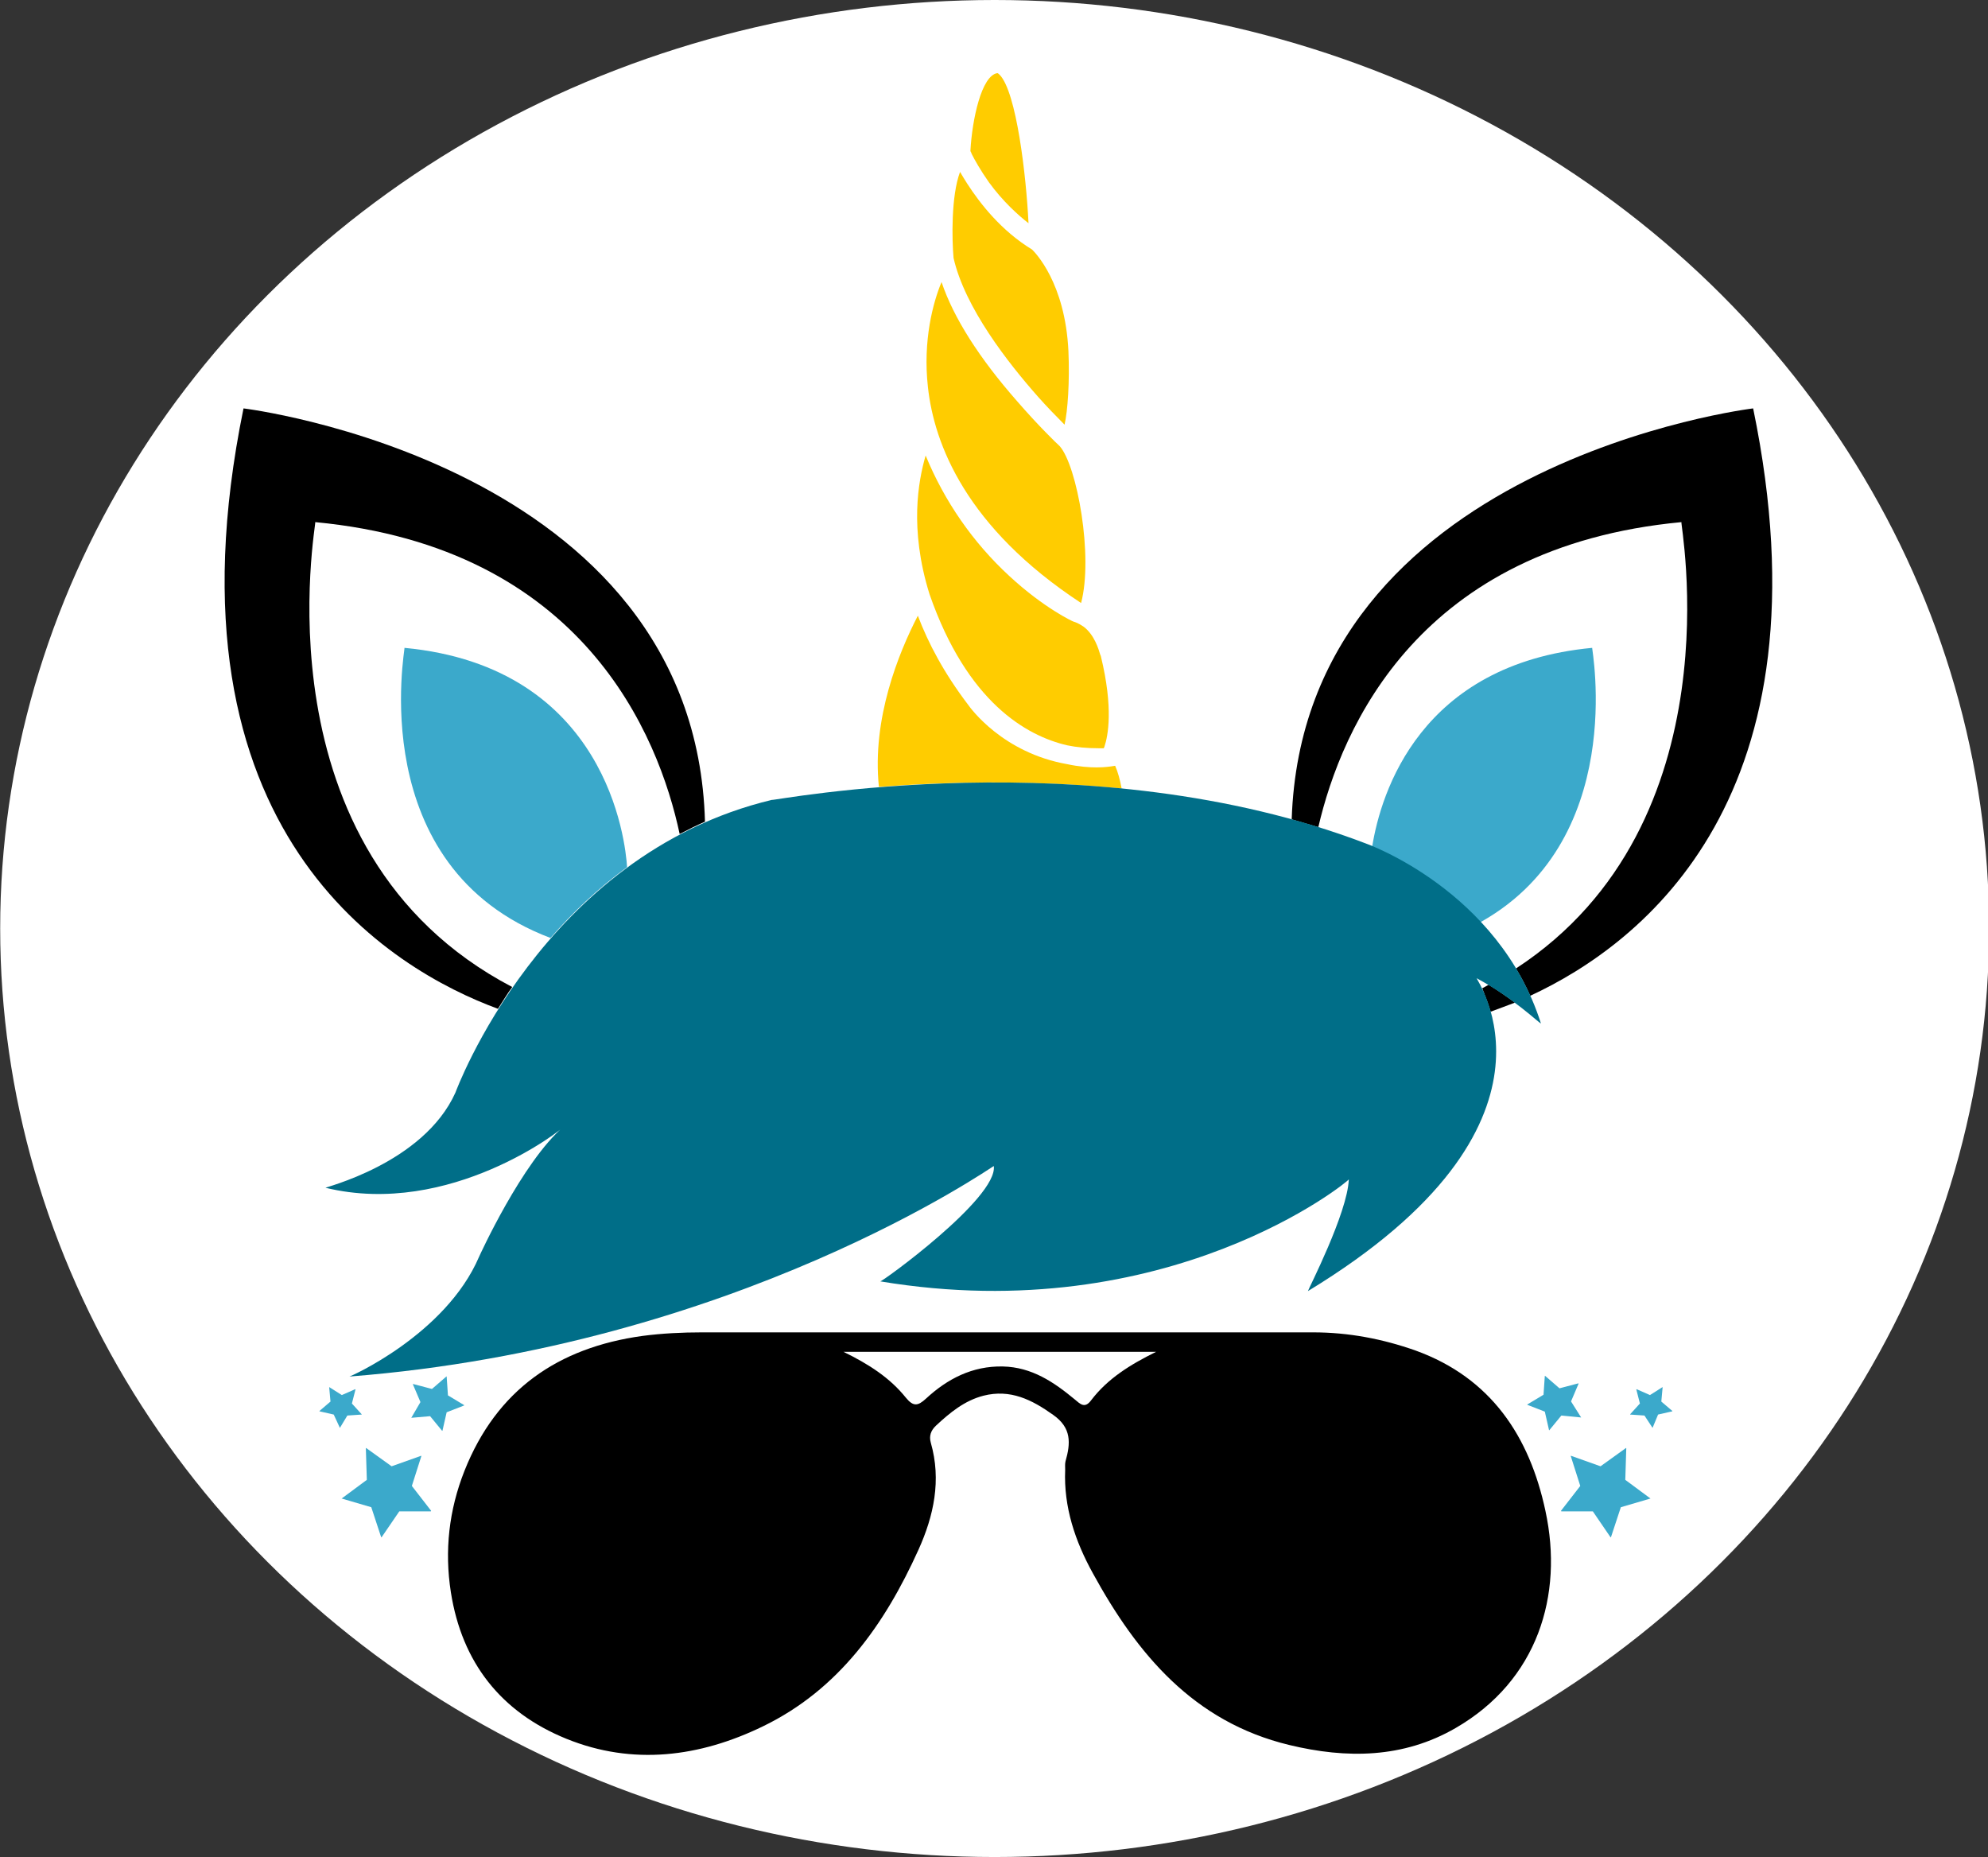 <?xml version="1.0" encoding="UTF-8" standalone="no"?>
<!-- Generator: Adobe Illustrator 18.0.0, SVG Export Plug-In . SVG Version: 6.00 Build 0)  -->

<svg
   version="1.1"
   id="Calque_1"
   x="0px"
   y="0px"
   viewBox="0 0 611.993 571.608"
   xml:space="preserve"
   sodipodi:docname="unicorn.svg"
   width="611.993"
   height="571.608"
   inkscape:version="1.2.1 (9c6d41e, 2022-07-14)"
   xmlns:inkscape="http://www.inkscape.org/namespaces/inkscape"
   xmlns:sodipodi="http://sodipodi.sourceforge.net/DTD/sodipodi-0.dtd"
   xmlns:xlink="http://www.w3.org/1999/xlink"
   xmlns="http://www.w3.org/2000/svg"
   xmlns:svg="http://www.w3.org/2000/svg"><rect x="0" y="0" width="611.993" height="571.608" fill="#333333" stroke="none"/><defs
   id="defs41"><color-profile
     name="ACES-CG-Linear--Academy-Color-Encoding-System-AP1-"
     xlink:href="file:///System/Library/ColorSync/Profiles/ACESCG%20Linear.icc"
     id="color-profile491" /></defs><sodipodi:namedview
   id="namedview39"
   pagecolor="#ffffff"
   bordercolor="#000000"
   borderopacity="0.25"
   inkscape:showpageshadow="true"
   inkscape:pageopacity="0.00784314"
   inkscape:pagecheckerboard="true"
   inkscape:deskcolor="#d1d1d1"
   showgrid="false"
   inkscape:zoom="1.2875956"
   inkscape:cx="197.65523"
   inkscape:cy="311.43319"
   inkscape:window-width="1390"
   inkscape:window-height="942"
   inkscape:window-x="0"
   inkscape:window-y="62"
   inkscape:window-maximized="0"
   inkscape:current-layer="g311"
   showborder="false"
   borderlayer="true"
   shape-rendering="auto" />
<style
   type="text/css"
   id="style2">
	.st0{fill:#3BA9CB;}
	.st1{fill:#FFCC00;}
	.st2{fill:#006E88;}
</style>





<g
   id="g311"
   transform="matrix(0.999,0,0,1,-120.141,-17.086)"><ellipse
     style="fill:#ffffff;stroke-width:0.886"
     id="path199"
     cx="426.764"
     cy="302.89"
     rx="306.447"
     ry="285.804" /><g
     id="g8">
	<path
   class="st0"
   d="m 289.9,305.8 c 6.6,-7.6 14.4,-15.1 23.6,-21.8 -0.5,-7.8 -6.1,-61.6 -68.6,-67.5 0.4,-0.3 -13,67.4 45,89.3 z"
   id="path4" />
	<path
   class="st0"
   d="m 574.7,301.9 c 47.8,-25 35.9,-85.7 36.2,-85.4 -53,5 -65.1,44.5 -67.8,61.2 4.9,2.2 18,9.2 31.6,24.2 z"
   id="path6" />
</g><path
     d="m 596.5,482.2 c -4.9,-23 -16.8,-41 -40,-49.4 -10.2,-3.6 -20.7,-5.6 -31.6,-5.6 -32.3,0 -64.5,0 -96.8,0 -30.5,0 -61,0 -91.5,0 -6.2,0 -12.3,0.3 -18.4,1.1 -26,3.6 -44.9,16.6 -54.8,41.5 -4.8,12.1 -6.2,24.6 -4.2,37.4 3.4,21.6 15.4,36.9 35.6,45.1 20.5,8.3 41.1,5.6 60.5,-3.8 23.4,-11.3 37.6,-31.4 48,-54.4 4.7,-10.4 7.1,-21.4 3.8,-32.9 -0.6,-2.1 0,-3.8 1.6,-5.3 4.3,-4 8.8,-7.7 14.6,-9.2 8.3,-2.1 14.9,1.2 21.5,5.9 5.7,4 5.4,8.7 3.8,14.3 -0.2,0.8 -0.1,1.8 -0.1,2.6 -0.5,11.5 3.1,22 8.5,31.8 13.7,25 31.1,45.8 60.5,52.9 17.8,4.3 35.2,4.1 51.3,-5.2 25.3,-14.6 33.3,-40.9 27.7,-66.8 z m -140,-34.1 c -2,2.7 -3.4,1.1 -5.1,-0.3 -6.4,-5.3 -13.2,-9.9 -22.1,-10.1 -9.4,-0.2 -17.1,3.8 -23.7,9.9 -2.5,2.3 -3.9,2.5 -6.2,-0.3 -4.9,-6.1 -11.4,-10.3 -19.2,-14.1 32.6,0 64.2,0 96.3,0 -7.9,3.9 -14.9,8.2 -20,14.9 z"
     id="path10" /><g
     id="g22">
	<path
   class="st1"
   d="m 419.7,64.5 c 0.9,1.8 2.7,5 5.3,8.7 4.3,5.9 9,10.1 12.2,12.6 -0.7,-14.5 -3.7,-40.4 -8.9,-45.7 -0.4,-0.4 -0.6,-0.5 -0.7,-0.5 -4.9,0.7 -7.8,14.4 -8.3,23.9 0,0 0,0 0,0.1 0.1,0.2 0.3,0.5 0.4,0.9 z"
   id="path12" />
	<path
   class="st1"
   d="m 440.3,139.4 c 2.5,2.8 5.2,5.6 8,8.4 1,-4.2 1.6,-13.4 1.2,-22.6 -1,-21.2 -10.4,-30.5 -11.2,-31.3 -9.4,-5.7 -16,-14.1 -20,-20.3 -0.7,-1.1 -1.5,-2.4 -2.2,-3.6 -2.8,7.5 -2.5,20.9 -2,26.5 3.5,15.3 16.7,32.2 26.2,42.9 z"
   id="path14" />
	<path
   class="st1"
   d="m 465.9,259.8 c -0.5,-2.7 -1.2,-5.2 -2,-7 l -1.3,0.2 c -0.2,0 -1.8,0.3 -4.4,0.3 -2.2,0 -5.4,-0.2 -9.1,-1 -19.8,-3.5 -29.7,-17.1 -30.6,-18.4 -7.3,-9.6 -12.2,-18.8 -15.4,-27.3 -5.9,11.4 -14.2,31.7 -12,52.7 19.5,-1.5 46,-2.3 74.8,0.5 z"
   id="path16" />
	<path
   class="st1"
   d="m 453.4,202.7 c 3.8,-14.3 -1.2,-42.2 -6.6,-48.3 -1,-0.9 -6.5,-6.2 -13.1,-13.8 -11.7,-13.3 -19.6,-25.7 -23.3,-36.7 -2.6,6.2 -5.8,18 -4.2,32.3 1.9,17.6 11.8,43.3 47.2,66.5 z"
   id="path18" />
	<path
   class="st1"
   d="m 449.1,246.5 c 2.9,0.6 6.1,0.9 9.6,0.9 0,0 0,0 0,0 0.5,0 1.1,0 1.7,0 l 0.2,-0.5 c 1.1,-3.3 2.8,-11.8 -1.1,-27.8 0,-0.1 -0.1,-0.3 -0.2,-0.5 -0.5,-1.7 -1.8,-6.1 -5.1,-8.6 l -0.8,-0.5 c -0.2,-0.1 -0.3,-0.2 -0.5,-0.3 -0.5,-0.3 -1,-0.5 -1.6,-0.7 l -0.3,-0.1 c -0.1,0 -9,-4.1 -19.7,-14 -11.2,-10.3 -20,-23 -25.8,-37.1 -1.2,4.1 -2.4,9.8 -2.6,16.7 -0.2,6.9 0.6,15.8 3.8,26 11.6,33.3 29.9,43.6 42.4,46.5 z"
   id="path20" />
</g><g
     id="g30">
	<path
   d="m 587.1,325.7 c -2.3,-1.7 -5,-3.6 -8.1,-5.5 -0.7,0.4 -1.3,0.7 -2,1.1 0.1,0.2 0.2,0.4 0.3,0.7 0,0 0,0.1 0,0.1 0.1,0.2 0.2,0.4 0.3,0.7 0,0 0,0.1 0,0.1 0.1,0.2 0.2,0.5 0.3,0.7 0,0 0,0 0,0 0.1,0.3 0.2,0.6 0.3,0.8 0,0 0,0 0,0 0.5,1.2 0.9,2.6 1.4,4.1 0,0 0,0 0,0"
   id="path24" />
	<path
   d="m 273.7,327.6 c 0.7,-1.1 1.4,-2.2 2.1,-3.3 0,0 0,0 0,0 0.7,-1.1 1.5,-2.3 2.3,-3.4 C 198,279 218,177.4 217.4,177.8 c 82.5,7.8 105.8,65.6 112.3,96 2.5,-1.3 5.1,-2.6 7.8,-3.8 v 0 c -3,-110.5 -142.8,-127.3 -142.2,-127.2 -26.9,131.1 46.3,173 78.4,184.8 z"
   id="path26" />
	<path
   d="m 660.5,142.8 c 0.5,-0.1 -138.6,16.6 -142.2,126.5 0,0 0,0 0,0 1.4,0.4 2.8,0.8 4.1,1.2 0,0 0,0 0,0 1.4,0.4 2.8,0.8 4.1,1.2 7.2,-30.9 31.2,-86.3 111.9,-93.9 -0.6,-0.4 17.7,92.6 -51,137.4 1.6,2.6 3.1,5.5 4.4,8.4 35,-16.2 93.3,-61.7 68.7,-180.8 z"
   id="path28" />
</g><path
     class="st0"
     d="m 225.6,478.3 7.7,-5.7 c 0,0 0,0 0,-0.1 l -0.3,-9.6 c 0,-0.1 0.1,-0.1 0.1,-0.1 l 7.8,5.6 c 0,0 0.1,0 0.1,0 l 9,-3.2 c 0.1,0 0.1,0 0.1,0.1 l -2.9,9.1 c 0,0 0,0.1 0,0.1 l 5.9,7.6 c 0,0.1 0,0.1 -0.1,0.2 h -9.6 c 0,0 -0.1,0 -0.1,0 l -5.4,7.9 c 0,0.1 -0.1,0.1 -0.2,0 l -3,-9.1 c 0,0 0,-0.1 -0.1,-0.1 l -9.2,-2.7 c 0.2,0.1 0.1,0 0.2,0 z m 21.4,-24.8 5.8,-0.5 c 0,0 0,0 0,0 l 3.7,4.5 c 0,0 0.1,0 0.1,0 l 1.3,-5.7 c 0,0 0,0 0,0 l 5.4,-2.1 c 0,0 0,-0.1 0,-0.1 l -5,-3 c 0,0 0,0 0,0 l -0.4,-5.8 c 0,0 -0.1,-0.1 -0.1,0 l -4.4,3.8 c 0,0 0,0 -0.1,0 l -5.7,-1.5 c 0,0 -0.1,0 -0.1,0.1 l 2.3,5.4 c 0,0 0,0 0,0.1 l -2.8,4.8 c -0.1,-0.1 -0.1,0 0,0 z m -22,3.1 2.3,-3.8 c 0,0 0,0 0,0 l 4.4,-0.3 c 0,0 0.1,0 0,-0.1 l -3,-3.3 c 0,0 0,0 0,0 l 1.1,-4.3 c 0,0 0,-0.1 -0.1,-0.1 l -4.1,1.8 c 0,0 0,0 0,0 l -3.8,-2.4 c 0,0 -0.1,0 -0.1,0 l 0.4,4.4 c 0,0 0,0 0,0 l -3.4,2.9 c 0,0 0,0.1 0,0.1 l 4.4,1 c 0,0 0,0 0,0 l 1.9,4.1 c -0.1,0.1 -0.1,0.1 0,0 z m 403.8,21.7 -7.7,-5.7 c 0,0 0,0 0,-0.1 l 0.3,-9.6 c 0,-0.1 -0.1,-0.1 -0.1,-0.1 l -7.8,5.6 c 0,0 -0.1,0 -0.1,0 l -9,-3.2 c -0.1,0 -0.1,0 -0.1,0.1 l 2.9,9.1 c 0,0 0,0.1 0,0.1 l -5.9,7.6 c 0,0.1 0,0.1 0.1,0.2 h 9.6 c 0,0 0.1,0 0.1,0 l 5.4,7.9 c 0,0.1 0.1,0.1 0.2,0 l 3,-9.1 c 0,0 0,-0.1 0.1,-0.1 l 9.2,-2.7 c -0.2,0.1 -0.1,0 -0.2,0 z m -21.3,-24.9 -3.1,-4.9 c 0,0 0,0 0,-0.1 l 2.3,-5.4 c 0,0 0,-0.1 -0.1,-0.1 l -5.7,1.5 c 0,0 0,0 -0.1,0 l -4.4,-3.8 c 0,0 -0.1,0 -0.1,0 l -0.4,5.8 c 0,0 0,0 0,0 l -5,3 c 0,0 0,0.1 0,0.1 l 5.4,2.1 c 0,0 0,0 0,0 l 1.3,5.7 c 0,0 0.1,0.1 0.1,0 l 3.7,-4.5 c 0,0 0,0 0,0 l 6.1,0.6 c 0,0.1 0,0 0,0 z m 22,3.2 1.7,-4.1 c 0,0 0,0 0,0 l 4.4,-1 c 0,0 0,-0.1 0,-0.1 l -3.4,-2.9 c 0,0 0,0 0,0 l 0.4,-4.4 c 0,0 0,-0.1 -0.1,0 l -3.8,2.4 c 0,0 0,0 0,0 l -4.1,-1.8 c 0,0 -0.1,0 -0.1,0.1 l 1.1,4.3 c 0,0 0,0 0,0 l -3,3.3 c 0,0 0,0.1 0,0.1 l 4.4,0.3 c 0,0 0,0 0,0 l 2.5,3.8 c 0,0.1 0,0.1 0,0 z"
     id="path32" /><g
     id="g36">
	<path
   class="st2"
   d="m 541.1,276.7 c 0,0 40.9,14.3 54,55.4 -0.5,0 -8.4,-7.8 -19.8,-13.9 -0.5,0 32.7,44.9 -52,96.3 0,-0.4 12.2,-24 12.6,-34.4 0.3,0.3 -55.5,46.2 -144.4,31.4 0,0.6 36.3,-25.6 35,-35.5 -0.3,0 -79.3,55.5 -198.6,64.8 -0.3,0.3 29.7,-12.8 40,-36.9 0,0 13.2,-29.1 26.1,-40.1 0,0.6 -35,28.2 -73.4,18.9 -1,0 30.1,-7.3 40,-29.3 0,0 26.8,-73.2 97.5,-90.1 -0.1,0.5 98.1,-19 183,13.4 z"
   id="path34" />
</g></g>
</svg>

